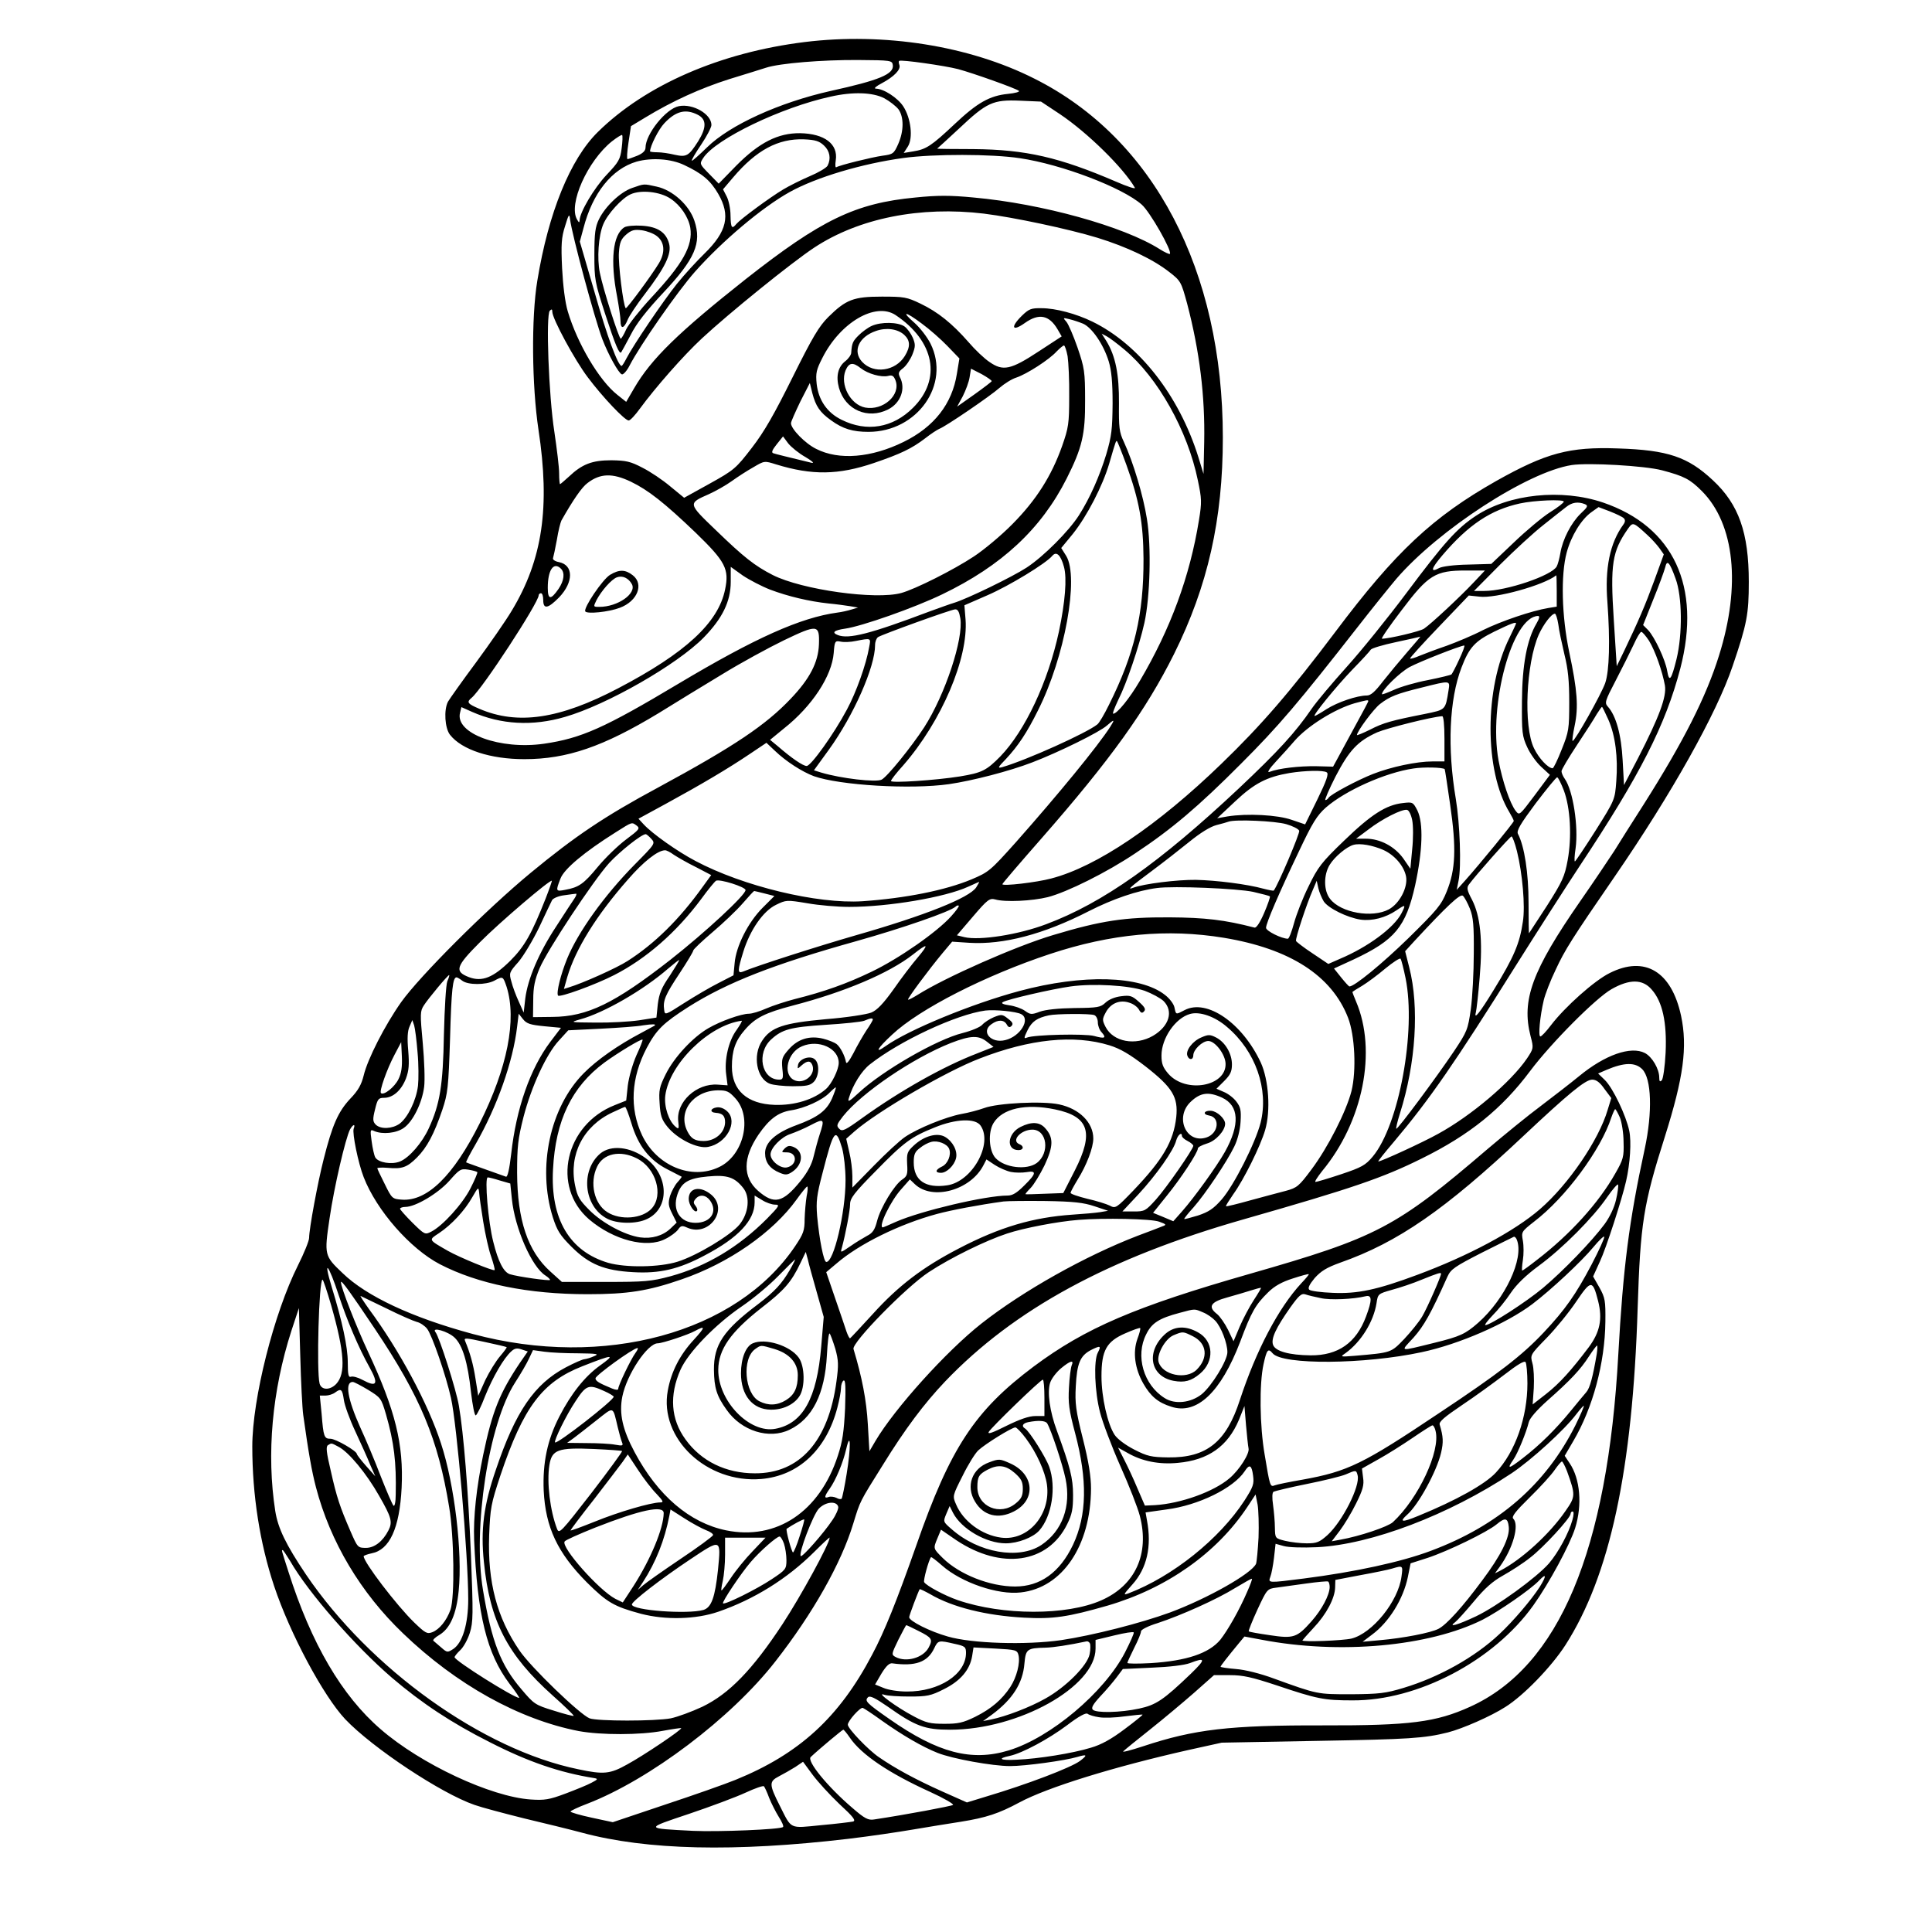 <?xml version="1.0" standalone="no"?>
<!DOCTYPE svg PUBLIC "-//W3C//DTD SVG 20010904//EN"
 "http://www.w3.org/TR/2001/REC-SVG-20010904/DTD/svg10.dtd">
<svg version="1.0" xmlns="http://www.w3.org/2000/svg"
 width="850pt" height="850pt" viewBox="0 0 850 850"
 preserveAspectRatio="xMidYMid meet">
<g transform="translate(0,850) scale(0.1,-0.1)"
fill="#000000" stroke="none">
<path d="M3540 8315 c-372 -46 -700 -189 -910 -396 -121 -119 -217 -354 -266
-654 -27 -162 -24 -462 5 -655 52 -341 18 -572 -117 -796 -26 -44 -97 -146
-158 -229 -61 -82 -116 -160 -123 -172 -19 -36 -14 -117 9 -146 52 -66 178
-107 327 -107 188 0 347 55 590 202 76 47 203 125 283 173 80 49 201 115 269
148 148 71 157 70 154 -18 -3 -79 -40 -151 -124 -239 -110 -116 -248 -209
-584 -391 -236 -127 -365 -214 -560 -375 -195 -161 -488 -454 -570 -569 -72
-102 -148 -251 -165 -323 -10 -40 -24 -66 -60 -103 -52 -56 -78 -114 -116
-265 -26 -101 -64 -307 -64 -346 0 -13 -22 -67 -49 -121 -106 -211 -201 -587
-201 -797 0 -213 33 -425 96 -614 70 -210 217 -484 313 -586 120 -126 421
-326 569 -377 31 -11 129 -37 217 -59 88 -21 203 -49 255 -63 285 -77 672 -86
1173 -27 93 11 221 30 285 41 64 11 158 26 209 34 112 18 167 36 258 85 123
66 412 156 745 231 l145 32 430 8 c394 7 461 11 565 37 66 17 189 71 253 112
80 50 202 176 264 272 196 306 296 770 318 1483 12 373 25 456 120 755 82 260
100 394 71 531 -42 195 -159 266 -314 188 -67 -33 -196 -148 -258 -229 -21
-28 -42 -50 -47 -50 -10 0 -2 88 15 160 6 25 29 86 53 135 40 86 70 134 260
410 249 362 448 717 518 925 63 185 71 228 71 370 0 216 -44 341 -158 447
-110 103 -198 133 -417 140 -215 8 -317 -20 -536 -143 -279 -158 -443 -311
-708 -664 -199 -264 -324 -409 -501 -580 -281 -272 -549 -453 -749 -505 -63
-17 -215 -35 -215 -25 0 3 77 93 171 200 306 349 461 566 584 812 149 300 215
592 215 953 0 736 -304 1316 -829 1579 -287 145 -662 204 -1011 161z m388
-101 c6 -40 -59 -67 -273 -114 -227 -51 -444 -150 -544 -248 -35 -34 -65 -61
-67 -59 -3 2 16 34 41 71 25 37 45 76 45 86 0 48 -81 95 -143 83 -57 -11 -147
-123 -147 -183 0 -13 -12 -25 -36 -35 -20 -8 -40 -15 -43 -15 -4 0 -2 33 4 72
l11 73 63 38 c120 73 244 129 370 169 69 21 142 44 161 50 61 20 250 35 405
34 145 -1 150 -2 153 -22z m287 -18 c67 -18 258 -86 268 -96 4 -4 -17 -10 -48
-13 -81 -8 -135 -39 -233 -131 -104 -98 -127 -113 -184 -122 l-42 -7 18 28
c24 37 14 125 -20 177 -24 37 -86 78 -121 78 -10 1 2 11 27 24 54 29 84 60 77
80 -3 8 -4 16 -1 18 6 7 201 -21 259 -36z m-325 -128 c24 -13 52 -35 63 -49
24 -34 24 -95 -1 -152 -19 -43 -23 -46 -69 -52 -49 -7 -190 -42 -204 -51 -4
-2 -5 11 -2 31 11 71 -49 117 -157 119 -97 1 -180 -41 -281 -143 l-77 -79 -43
44 c-41 42 -42 43 -25 69 55 84 344 223 561 270 97 22 184 19 235 -7z m773
-70 c121 -81 280 -237 330 -324 4 -7 -33 5 -81 26 -251 108 -398 142 -629 144
-88 0 -160 1 -160 2 1 0 44 40 96 88 123 116 150 128 269 123 l92 -4 83 -55z
m-1593 -3 c39 -20 39 -56 2 -116 -42 -66 -52 -71 -103 -60 -24 6 -59 11 -76
11 -18 0 -33 2 -33 4 0 23 38 98 63 124 51 54 94 64 147 37z m-335 -148 c-6
-48 -13 -60 -66 -116 -55 -58 -119 -166 -119 -201 -1 -11 -3 -10 -11 4 -40 67
46 258 153 344 23 18 43 30 45 28 3 -2 2 -29 -2 -59z m890 13 c26 -24 32 -58
16 -89 -6 -10 -40 -30 -78 -46 -37 -16 -90 -42 -118 -59 -60 -36 -187 -130
-205 -151 -20 -25 -25 -18 -26 38 0 28 -8 66 -17 83 l-16 31 45 53 c102 120
198 171 311 167 50 -2 68 -8 88 -27z m862 -56 c183 -27 451 -129 536 -204 36
-31 135 -205 124 -217 -3 -2 -23 7 -45 21 -158 100 -518 200 -818 227 -104 10
-159 10 -257 0 -264 -25 -414 -98 -746 -359 -297 -235 -416 -351 -491 -480
l-35 -60 -39 31 c-80 63 -176 226 -218 367 -12 40 -21 113 -25 190 -5 105 -3
135 13 185 16 53 19 57 22 30 9 -70 108 -437 142 -527 26 -68 72 -151 86 -155
6 -2 22 15 34 39 46 89 211 326 288 413 120 135 294 282 416 350 117 65 318
125 501 150 132 18 388 18 512 -1z m-1477 -30 c79 -37 116 -68 150 -127 55
-95 38 -166 -60 -262 -34 -33 -89 -93 -122 -134 -60 -75 -191 -268 -222 -328
-9 -18 -19 -33 -21 -33 -16 0 -64 130 -119 324 l-65 223 16 59 c40 155 125
261 234 293 66 18 150 13 209 -15z m1320 -214 c129 -16 370 -67 498 -106 130
-40 246 -95 318 -152 49 -38 51 -43 77 -138 55 -210 79 -407 75 -609 l-3 -140
-23 75 c-85 271 -261 495 -466 595 -72 35 -162 59 -223 59 -46 1 -56 -3 -87
-33 -52 -51 -43 -72 13 -32 62 44 107 35 144 -28 l18 -31 -101 -66 c-123 -81
-157 -88 -216 -47 -23 15 -65 55 -93 88 -72 82 -134 132 -211 169 -60 29 -73
31 -170 31 -125 0 -158 -13 -236 -90 -41 -41 -69 -88 -157 -265 -80 -161 -124
-239 -179 -310 -70 -91 -78 -98 -186 -158 l-112 -62 -61 50 c-33 28 -88 65
-122 82 -53 28 -73 32 -137 33 -85 0 -129 -17 -187 -72 -20 -18 -37 -33 -39
-33 -2 0 -4 21 -4 48 0 26 -10 108 -21 182 -25 160 -38 515 -20 533 8 8 11 7
11 -5 0 -30 99 -213 156 -288 66 -88 163 -190 180 -190 7 0 29 24 50 53 65 89
190 232 272 308 117 109 396 335 495 400 196 129 466 183 747 149z m-390 -446
c172 -115 204 -282 77 -408 -89 -89 -204 -108 -314 -53 -64 31 -102 87 -110
158 -5 48 -1 63 25 114 79 157 234 247 322 189z m116 -38 c33 -24 83 -68 112
-98 l53 -55 -11 -67 c-21 -133 -100 -234 -234 -300 -142 -70 -285 -82 -385
-31 -49 24 -111 88 -111 113 0 7 19 49 41 95 l42 82 11 -45 c15 -57 33 -84 82
-119 52 -38 96 -51 165 -51 215 0 362 209 273 388 -14 28 -46 70 -71 92 -61
53 -40 51 33 -4z m709 0 c39 -17 90 -91 113 -166 12 -40 17 -90 17 -185 -1
-112 -4 -143 -28 -224 -29 -95 -71 -191 -120 -268 -44 -69 -154 -180 -230
-230 -61 -40 -264 -139 -322 -156 -11 -3 -58 -20 -105 -37 -262 -99 -356 -123
-404 -104 -28 11 -17 21 31 28 73 10 306 92 428 151 262 126 436 288 548 510
68 135 82 194 81 345 0 125 -3 142 -33 230 -18 52 -40 103 -49 114 -16 18 -16
19 12 12 17 -4 44 -13 61 -20z m183 -115 c146 -122 277 -355 322 -574 17 -81
18 -96 5 -175 -40 -248 -125 -479 -261 -709 -44 -75 -99 -143 -116 -143 -5 0
6 27 22 61 37 73 92 236 115 339 25 114 31 335 11 457 -16 102 -60 249 -101
338 -21 44 -23 64 -22 170 1 128 -15 208 -55 274 l-21 33 21 -11 c12 -6 48
-33 80 -60z m-251 -28 c4 -27 8 -106 7 -178 0 -119 -3 -137 -31 -217 -47 -133
-115 -239 -218 -343 -49 -50 -126 -114 -170 -143 -89 -59 -258 -144 -320 -161
-112 -31 -436 14 -565 79 -80 41 -127 78 -250 197 -124 119 -124 118 -31 159
29 13 75 39 100 57 25 18 68 46 95 61 49 29 49 29 100 13 159 -49 275 -47 431
6 117 40 166 63 226 109 24 19 52 37 61 41 28 10 227 146 266 181 21 18 54 39
74 45 45 15 145 79 177 115 14 14 28 26 32 26 4 0 11 -21 16 -47z m-334 -110
c-1 -3 -35 -29 -77 -59 l-75 -53 25 46 c13 26 27 63 30 84 l6 37 47 -24 c25
-14 45 -28 44 -31z m-819 -334 c30 -18 41 -28 26 -25 -103 25 -157 38 -168 42
-9 3 -5 14 15 39 l28 35 23 -31 c13 -16 47 -44 76 -60z m1412 -35 c56 -155 74
-254 75 -412 1 -246 -40 -419 -152 -643 -20 -41 -43 -80 -51 -86 -47 -38 -311
-157 -418 -188 -22 -6 -21 -2 16 36 53 57 92 115 141 214 118 234 181 585 124
679 l-22 35 51 62 c63 79 131 211 160 309 30 103 30 103 35 98 2 -2 21 -49 41
-104z m2356 -23 c98 -26 123 -39 176 -92 144 -145 172 -415 75 -723 -57 -183
-157 -380 -332 -656 -51 -80 -109 -171 -129 -204 -21 -32 -87 -131 -149 -220
-213 -307 -260 -436 -219 -595 14 -53 13 -54 -16 -98 -70 -103 -244 -251 -390
-331 -66 -37 -251 -122 -264 -122 -3 0 28 39 69 87 157 186 268 347 535 773
95 151 222 349 282 440 266 401 377 618 443 870 93 360 -30 623 -340 729 -183
62 -413 38 -559 -58 -84 -55 -141 -119 -307 -341 -80 -107 -197 -252 -261
-323 -63 -70 -133 -153 -155 -185 -72 -105 -147 -187 -321 -351 -346 -325
-598 -504 -847 -597 -121 -46 -293 -73 -360 -57 l-33 8 71 83 c64 75 73 81 97
75 44 -13 163 -7 232 10 85 22 260 109 385 193 160 106 278 206 465 394 165
165 251 266 516 605 60 77 135 170 167 208 186 216 578 471 772 501 74 11 321
-3 397 -23z m-4537 -50 c77 -37 148 -93 286 -225 131 -127 148 -160 129 -250
-30 -146 -174 -279 -470 -434 -259 -136 -443 -163 -612 -90 -52 22 -56 29 -33
48 47 39 295 419 295 451 0 5 5 9 10 9 6 0 10 -13 10 -30 0 -42 21 -38 70 12
64 67 64 142 -1 155 -17 3 -28 11 -26 17 2 6 10 43 17 81 6 39 16 77 20 85 51
90 90 147 115 165 56 43 110 44 190 6z m4105 -88 c0 -5 -27 -26 -61 -47 -33
-21 -105 -81 -159 -133 l-99 -94 -103 -3 c-60 -1 -113 -8 -126 -15 -41 -22
-36 -3 14 56 114 134 213 200 341 228 64 14 193 19 193 8z m93 -11 c15 -7 13
-12 -19 -42 -42 -41 -79 -113 -89 -173 -4 -23 -11 -50 -16 -59 -21 -40 -221
-108 -319 -108 l-45 0 115 116 c63 63 149 142 190 174 41 33 86 68 100 79 26
21 52 25 83 13z m171 -62 c7 -7 7 -16 -2 -28 -59 -81 -82 -192 -70 -342 12
-166 9 -302 -10 -356 -18 -50 -132 -253 -143 -254 -3 0 1 30 9 68 17 81 12
154 -24 323 -33 157 -38 339 -11 439 20 73 64 145 109 177 l31 22 50 -19 c28
-11 55 -24 61 -30z m104 -74 c19 -17 42 -43 53 -58 l19 -27 -41 -113 c-41
-112 -70 -179 -133 -311 l-33 -68 -13 204 c-16 246 -7 301 62 400 22 31 23 31
86 -27z m-2567 -140 c14 -50 5 -156 -22 -284 -48 -223 -149 -437 -258 -550
-61 -62 -81 -72 -178 -88 -107 -17 -303 -30 -303 -20 0 5 24 36 54 69 169 194
287 472 274 642 l-5 62 101 44 c95 41 258 140 286 174 18 21 37 3 51 -49z
m2691 -52 c29 -78 31 -243 4 -354 -23 -92 -32 -104 -41 -52 -8 49 -55 149 -84
180 l-22 22 45 113 c25 61 48 125 52 140 8 36 19 26 46 -49z m-4904 44 c18
-18 14 -52 -10 -88 -35 -51 -48 -49 -48 4 0 79 26 116 58 84z m920 -92 c79
-30 173 -52 257 -61 33 -3 76 -9 95 -12 l35 -6 -30 -9 c-16 -5 -43 -11 -60
-13 -163 -22 -363 -112 -700 -313 -326 -195 -427 -240 -591 -264 -193 -28
-393 45 -370 136 l6 25 47 -21 c127 -56 266 -64 409 -22 184 53 493 230 610
349 82 84 119 159 119 245 l0 66 53 -38 c30 -20 84 -48 120 -62z m3096 32
c-60 -64 -189 -184 -219 -204 -18 -12 -153 -44 -185 -44 -5 0 34 57 87 126
117 155 148 174 282 174 l84 0 -49 -52z m365 -38 l0 -69 -37 -6 c-73 -12 -208
-58 -287 -97 -44 -23 -116 -53 -160 -69 -44 -15 -97 -35 -119 -44 -21 -9 -40
-15 -42 -12 -2 2 55 65 127 140 l131 137 47 -5 c69 -9 283 50 338 94 1 0 2
-30 2 -69z m-2624 -120 c15 -90 -67 -337 -159 -480 -56 -86 -162 -217 -187
-230 -24 -13 -179 5 -266 31 l-32 10 66 91 c109 151 203 364 203 460 0 15 6
30 13 35 19 12 320 121 339 122 12 1 18 -10 23 -39z m2631 -27 c3 -27 16 -86
27 -133 16 -64 21 -116 21 -210 0 -117 -2 -130 -33 -207 -18 -46 -36 -83 -40
-83 -20 0 -61 44 -82 88 -47 96 -35 373 21 500 21 46 56 92 71 92 4 0 11 -21
15 -47z m-96 4 c-42 -71 -63 -182 -64 -342 -1 -138 1 -154 23 -202 13 -29 41
-68 62 -87 l38 -35 -67 -90 c-67 -89 -67 -90 -84 -68 -25 33 -58 130 -75 221
-45 248 61 634 174 636 8 0 6 -11 -7 -33z m-90 0 c0 -2 -13 -30 -29 -63 -111
-222 -111 -586 0 -768 10 -17 19 -34 19 -38 0 -7 -149 -189 -215 -263 l-36
-40 8 40 c13 63 6 251 -12 360 -38 225 -29 437 25 578 34 89 59 116 144 158
74 36 96 44 96 36z m585 -76 c27 -44 59 -135 70 -197 8 -49 -25 -138 -118
-319 l-62 -119 -6 109 c-6 113 -29 196 -65 236 -15 17 -13 24 35 116 28 54 63
124 78 156 14 31 29 57 34 57 5 0 20 -18 34 -39z m-1062 -48 c-33 -38 -81 -96
-108 -130 -36 -47 -54 -63 -72 -63 -42 0 -128 -29 -177 -60 -26 -17 -49 -30
-52 -30 -11 0 94 129 165 203 41 42 78 82 82 89 4 6 54 21 111 33 56 12 105
23 107 24 1 0 -24 -29 -56 -66z m-2369 20 c-13 -76 -57 -199 -98 -275 -57
-107 -158 -248 -177 -248 -16 0 -66 34 -127 87 l-34 28 61 50 c124 98 211 231
219 332 4 53 6 55 31 50 14 -3 44 -2 66 3 68 13 67 14 59 -27z m2596 -54 c-15
-33 -31 -63 -34 -66 -3 -3 -49 -14 -103 -25 -54 -10 -122 -30 -150 -43 -29
-13 -53 -22 -53 -19 0 19 78 95 121 119 45 24 220 93 241 95 4 0 -6 -27 -22
-61z m-47 -136 c-14 -88 -12 -85 -104 -104 -147 -29 -183 -39 -241 -69 -32
-16 -58 -26 -58 -24 0 16 74 116 102 137 43 33 73 45 183 72 127 32 125 32
118 -12z m-353 -48 c0 -2 -24 -48 -54 -102 -29 -54 -64 -118 -77 -142 l-24
-44 -75 2 c-73 1 -164 -9 -205 -25 -12 -5 -1 14 30 47 28 30 64 70 80 89 57
66 178 141 265 166 53 14 60 16 60 9z m1056 -81 c31 -70 43 -166 35 -271 -6
-81 -6 -82 -91 -217 -47 -74 -88 -135 -91 -136 -3 0 -2 26 3 58 13 95 -11 254
-48 306 -8 11 -14 26 -14 33 0 7 31 59 68 115 38 57 77 118 87 136 11 17 21
32 23 32 2 0 14 -25 28 -56z m-721 -84 l0 -100 -53 0 c-69 0 -182 -24 -261
-55 -69 -27 -187 -90 -196 -105 -3 -6 -10 -10 -14 -10 -4 0 16 47 45 104 60
115 97 155 183 194 45 19 239 68 286 71 6 1 10 -39 10 -99z m-1470 53 c-55
-86 -230 -299 -416 -509 -112 -125 -119 -131 -195 -163 -115 -48 -290 -83
-479 -96 -199 -13 -526 66 -735 177 -80 42 -190 120 -228 161 l-23 25 123 67
c154 84 272 154 367 218 l73 49 37 -35 c50 -48 121 -93 172 -112 114 -40 425
-59 594 -35 103 15 266 57 367 96 115 44 296 133 328 162 33 29 36 28 15 -5z
m1471 -187 c1 0 12 -71 24 -156 28 -192 24 -286 -15 -382 -24 -60 -41 -80
-168 -205 -118 -115 -238 -213 -260 -213 -3 0 -19 18 -36 39 l-32 40 87 40
c181 85 229 143 270 326 33 152 37 273 10 329 -19 37 -21 38 -63 33 -75 -8
-141 -51 -259 -165 -100 -96 -116 -117 -157 -202 -26 -52 -54 -125 -64 -162
-10 -37 -22 -68 -27 -68 -27 0 -96 34 -96 48 0 20 58 155 145 337 59 125 79
157 118 192 86 75 262 154 386 172 44 7 129 5 137 -3z m-519 -14 c10 -6 -1
-37 -41 -119 l-54 -110 -59 20 c-62 22 -196 29 -283 15 l-45 -8 80 75 c84 79
139 107 238 124 68 11 149 13 164 3z m1043 -79 c29 -77 36 -205 17 -308 -13
-71 -23 -93 -91 -200 -43 -66 -78 -120 -79 -121 -1 -1 -2 59 -2 134 0 131 -18
249 -47 304 -6 14 11 43 78 133 48 63 90 115 95 115 4 0 17 -26 29 -57z m-667
-131 c5 -24 5 -82 0 -129 l-8 -85 -31 45 c-38 53 -102 87 -164 87 l-44 0 55
41 c61 47 147 90 169 86 8 -1 18 -20 23 -45z m-554 -18 c28 -8 54 -21 57 -29
4 -10 -93 -239 -112 -263 -1 -2 -22 2 -45 8 -72 20 -207 37 -298 39 -80 1
-229 -17 -276 -35 -27 -10 -16 1 85 76 47 35 120 92 162 126 49 40 93 67 120
74 24 6 48 13 53 15 29 11 207 3 254 -11z m-2857 -7 c15 -12 9 -18 -47 -60
-35 -26 -91 -80 -125 -121 -62 -75 -83 -90 -144 -101 -41 -8 -42 -6 -20 50 16
42 104 116 244 204 73 46 69 45 92 28z m63 -57 c19 -21 18 -22 -72 -113 -135
-137 -250 -298 -298 -415 -28 -69 -48 -149 -40 -162 6 -10 163 47 247 90 141
72 274 188 384 336 29 40 58 75 64 79 15 9 130 -27 130 -41 0 -22 -177 -186
-331 -307 -246 -192 -365 -250 -519 -251 l-85 -1 1 75 c0 58 7 90 28 140 34
80 235 384 306 463 46 50 142 127 161 127 3 0 14 -9 24 -20z m3809 -55 c24
-97 37 -241 26 -310 -14 -96 -39 -155 -128 -300 -61 -100 -88 -134 -79 -100 3
11 11 81 17 155 14 165 3 270 -34 342 -22 41 -24 53 -13 67 29 40 181 211 187
211 4 0 15 -29 24 -65z m-589 6 c50 -22 92 -71 101 -117 9 -48 -29 -120 -76
-145 -73 -39 -211 -15 -258 46 -29 36 -29 106 -2 150 22 36 75 80 105 88 29 8
84 -2 130 -22z m-3120 -22 c17 -11 60 -36 97 -54 l67 -35 -37 -51 c-103 -144
-212 -251 -331 -327 -48 -31 -198 -98 -258 -116 l-22 -7 15 53 c36 122 127
270 268 430 67 77 129 126 161 127 6 1 24 -8 40 -20z m-564 -191 c-62 -157
-93 -212 -156 -275 -75 -74 -124 -94 -182 -72 -65 25 -58 47 49 154 84 85 309
277 316 270 1 -1 -11 -36 -27 -77z m1894 48 c-30 -46 -226 -124 -530 -211
-170 -49 -438 -135 -497 -160 -24 -9 -23 6 2 87 30 97 88 180 144 207 45 22
47 22 138 7 50 -9 133 -16 184 -16 172 0 422 42 524 89 25 11 46 21 48 21 1 0
-5 -11 -13 -24z m1529 -62 c20 -30 103 -71 162 -80 50 -7 110 8 158 41 40 27
42 26 22 -13 -33 -64 -148 -149 -272 -201 l-50 -22 -70 47 c-38 25 -70 50 -72
54 -4 10 47 164 74 225 l17 40 7 -32 c4 -18 15 -44 24 -59z m-310 42 c38 -9
71 -17 73 -20 2 -2 -9 -35 -25 -72 -19 -44 -35 -68 -43 -65 -131 34 -217 44
-374 45 -197 1 -299 -14 -512 -78 -164 -49 -474 -186 -596 -263 -21 -13 -40
-23 -42 -21 -4 4 92 133 152 205 l42 50 76 -5 c149 -9 326 37 525 139 106 54
214 91 300 102 72 10 356 -2 424 -17z m-2150 -7 l43 -11 -52 -52 c-63 -63
-117 -169 -123 -244 l-5 -53 -66 -34 c-36 -18 -104 -58 -151 -88 -84 -54 -85
-54 -88 -30 -6 41 5 66 68 161 33 50 60 95 60 100 0 5 38 41 85 81 46 39 106
96 132 126 26 30 49 55 51 55 2 0 22 -5 46 -11z m-836 -21 c-9 -13 -45 -68
-81 -124 -77 -117 -125 -231 -136 -317 l-7 -62 -22 49 c-12 26 -27 66 -32 87
-11 38 -10 41 31 87 22 26 63 94 91 152 27 58 53 112 57 120 5 8 28 18 52 21
24 3 48 7 53 7 4 1 2 -8 -6 -20z m3939 -46 c15 -38 18 -75 17 -197 0 -82 -6
-193 -13 -245 -13 -90 -16 -98 -74 -185 -78 -116 -249 -346 -254 -341 -2 2 5
32 16 67 70 220 86 468 41 643 l-18 71 41 45 c142 153 201 209 213 199 7 -6
21 -32 31 -57z m-2283 -34 c-62 -69 -230 -186 -349 -243 -110 -53 -208 -88
-340 -121 -38 -10 -94 -28 -124 -41 -29 -13 -63 -23 -76 -23 -34 0 -126 -33
-179 -64 -69 -40 -151 -129 -187 -202 -28 -56 -31 -71 -27 -128 3 -54 9 -72
34 -103 44 -54 132 -98 179 -89 81 15 132 109 86 155 -14 14 -32 21 -47 19
-29 -4 -33 -22 -5 -24 30 -2 41 -13 41 -42 -1 -45 -43 -82 -94 -82 -38 0 -55
10 -71 41 -45 86 23 180 133 182 39 0 49 -4 77 -35 77 -83 37 -252 -72 -303
-121 -58 -274 6 -338 140 -56 119 -49 252 20 384 43 81 73 110 184 181 171
108 376 188 741 290 199 56 410 129 434 151 5 5 12 7 14 4 3 -2 -13 -24 -34
-47z m1201 -94 c290 -48 474 -166 546 -352 30 -78 37 -232 15 -322 -23 -90
-104 -249 -176 -345 -55 -74 -64 -81 -112 -94 -29 -7 -100 -27 -157 -42 -57
-16 -106 -28 -107 -26 -2 2 13 25 32 53 47 65 120 213 140 282 25 85 16 220
-19 297 -81 174 -237 282 -335 231 -40 -21 -38 -21 -45 12 -3 15 -22 40 -42
55 -108 85 -361 92 -640 17 -209 -56 -488 -171 -588 -242 -52 -37 -38 -11 28
50 120 113 411 261 695 355 269 89 516 112 765 71z m-1347 -86 c-25 -29 -73
-92 -107 -141 -45 -63 -73 -92 -98 -102 -20 -8 -110 -22 -200 -29 -186 -17
-241 -35 -280 -95 -43 -64 -24 -167 34 -189 15 -6 61 -11 101 -11 59 0 76 3
92 19 24 24 27 82 4 100 -21 18 -68 1 -73 -25 -3 -19 -3 -19 16 -2 25 22 40
22 48 -2 13 -43 -42 -84 -83 -62 -50 27 -27 122 37 148 73 31 161 -9 161 -73
0 -30 -31 -93 -56 -115 -53 -47 -139 -73 -226 -70 -121 4 -188 64 -188 168 0
70 15 114 56 161 46 54 90 76 212 108 227 59 423 142 528 224 67 53 73 49 22
-12z m2146 -92 c47 -232 -29 -647 -145 -785 -31 -37 -48 -47 -138 -77 -57 -19
-108 -34 -113 -34 -6 0 8 21 29 48 180 217 242 528 149 746 -9 21 -16 40 -16
41 0 2 19 14 43 28 23 14 69 48 102 76 33 27 63 47 67 43 3 -4 13 -42 22 -86z
m-3238 10 c-36 -52 -46 -78 -52 -124 l-6 -59 -77 -12 c-42 -6 -128 -11 -191
-10 -112 1 -114 1 -68 14 106 29 279 129 388 224 25 21 46 38 48 37 1 -2 -18
-33 -42 -70z m-978 -23 c-6 -16 -12 -117 -15 -235 -4 -222 -17 -305 -67 -413
-29 -63 -85 -128 -126 -145 -37 -15 -96 -5 -109 18 -5 9 -12 41 -16 71 -7 50
-6 53 11 45 36 -16 98 -10 131 14 40 28 80 110 89 180 4 29 1 116 -6 192 -12
130 -12 141 5 167 20 31 105 133 111 133 2 0 -1 -12 -8 -27z m66 2 c25 -19
103 -19 140 0 39 21 39 20 55 -27 45 -144 4 -355 -119 -601 -115 -230 -231
-343 -342 -335 -42 3 -44 5 -75 68 -18 36 -33 67 -33 70 0 3 20 4 45 2 64 -6
86 2 129 45 45 45 76 104 112 210 24 72 27 97 34 313 6 218 12 271 29 270 3 0
15 -7 25 -15z m5233 -39 c47 -53 67 -143 61 -277 -3 -61 -11 -116 -17 -122 -8
-8 -11 -5 -11 12 0 38 -31 91 -63 108 -62 32 -176 -8 -290 -102 -34 -28 -109
-86 -167 -130 -58 -43 -163 -129 -235 -190 -404 -346 -486 -389 -1045 -549
-507 -145 -725 -239 -952 -408 -259 -194 -367 -357 -517 -788 -86 -244 -140
-379 -194 -480 -145 -276 -321 -437 -602 -551 -44 -18 -183 -67 -310 -109
l-229 -77 -93 20 c-51 11 -93 23 -93 27 0 3 33 19 73 34 275 106 634 377 828
626 165 211 290 432 343 607 31 101 27 93 129 256 100 162 183 272 275 369
304 318 720 544 1312 713 480 137 614 183 785 268 211 104 353 219 477 385 93
124 289 321 358 360 79 45 137 45 177 -2z m-2231 -5 c32 -12 69 -32 83 -45 45
-45 25 -111 -46 -153 -78 -45 -175 -27 -209 39 -15 30 -15 34 1 64 22 41 63
57 105 42 17 -5 35 -19 41 -30 8 -15 14 -17 22 -8 9 9 4 19 -22 42 -30 27 -39
30 -78 25 -27 -3 -54 -14 -69 -28 -22 -21 -34 -23 -137 -24 -70 -1 -127 -7
-152 -16 -37 -14 -42 -13 -66 4 -14 10 -45 21 -68 24 -28 4 -38 9 -29 14 18
12 218 58 298 69 101 14 257 5 326 -19z m-543 -103 c42 -22 -4 -98 -70 -114
-63 -16 -109 37 -61 70 29 21 55 20 67 -1 7 -13 13 -15 21 -7 9 9 5 17 -15 32
-25 20 -29 20 -62 7 -19 -8 -42 -23 -51 -33 -9 -11 -48 -27 -87 -37 -114 -28
-353 -166 -457 -263 -43 -40 -50 -43 -43 -22 17 57 56 119 92 147 132 104 381
220 508 237 41 5 136 -4 158 -16z m905 -56 c126 -106 185 -275 148 -422 -23
-89 -117 -275 -171 -337 -36 -41 -57 -55 -105 -71 -33 -10 -60 -17 -60 -15 0
3 18 26 41 51 52 59 147 201 179 267 15 30 26 74 28 110 3 51 0 64 -19 89 -12
16 -37 35 -55 42 l-32 14 34 34 c27 27 34 42 34 73 0 47 -29 97 -69 118 -27
14 -35 14 -65 1 -39 -16 -71 -58 -62 -81 7 -20 26 -19 26 2 0 25 40 63 66 63
30 0 75 -59 76 -100 3 -100 -175 -132 -252 -44 -24 28 -30 44 -30 80 0 76 61
165 126 183 42 12 109 -11 162 -57z m-3004 3 l74 -7 -47 -62 c-88 -117 -150
-293 -172 -493 -8 -68 -16 -103 -23 -100 -140 50 -172 61 -175 63 -2 2 17 38
42 81 94 164 164 362 182 515 l7 58 19 -24 c16 -20 32 -25 93 -31z m2420 49
c9 -3 16 -18 16 -32 0 -14 7 -34 17 -44 22 -25 14 -29 -33 -16 -40 11 -264 6
-296 -7 -14 -6 -14 -2 3 33 19 38 42 54 94 65 31 7 182 8 199 1z m-974 -20 c0
-3 -12 -24 -28 -47 -15 -23 -41 -68 -57 -100 -19 -36 -31 -51 -33 -40 -5 28
-25 67 -42 80 -8 6 -34 17 -58 23 -60 15 -112 -1 -152 -47 -29 -33 -32 -41
-28 -85 5 -42 3 -48 -14 -48 -78 0 -101 117 -35 177 48 44 84 54 237 64 82 5
159 13 172 18 28 12 38 13 38 5z m-2003 -144 c5 -52 5 -119 2 -147 -8 -65 -45
-140 -81 -167 -33 -23 -83 -25 -105 -4 -13 14 -14 23 -3 67 11 46 15 51 40 51
39 0 76 33 96 85 13 35 15 61 10 123 -5 55 -3 87 6 106 l12 28 8 -23 c4 -13
11 -67 15 -119z m1404 99 c-36 -48 -55 -133 -46 -197 l6 -47 -43 3 c-94 7
-184 -77 -174 -161 4 -34 2 -36 -11 -25 -31 25 -52 90 -46 138 18 139 192 310
336 329 4 1 -6 -17 -22 -40z m-362 18 c-2 -1 -29 -16 -59 -32 -99 -52 -194
-118 -252 -177 -148 -149 -205 -413 -136 -633 19 -59 31 -79 82 -130 78 -78
145 -105 271 -112 117 -7 202 13 316 74 147 77 219 154 219 233 l0 30 33 -20
c17 -11 43 -20 57 -20 22 0 19 -6 -35 -61 -125 -126 -268 -211 -425 -254 -86
-23 -113 -25 -286 -25 l-192 0 -51 46 c-99 89 -145 226 -146 434 0 117 4 150
28 245 35 135 101 278 156 337 l41 45 142 7 c79 4 163 10 188 15 41 6 60 6 49
-2z m1464 -71 l28 -22 -73 -29 c-148 -57 -336 -163 -502 -282 -79 -57 -91 -63
-104 -49 -13 13 -11 19 17 55 82 103 307 256 474 322 88 34 123 35 160 5z
m-1543 -59 c-17 -39 -33 -95 -38 -133 l-7 -66 -50 -20 c-219 -86 -280 -359
-113 -503 107 -91 253 -129 335 -86 23 11 48 30 56 41 12 18 18 19 40 9 95
-43 185 79 106 145 -48 40 -99 31 -99 -19 0 -25 25 -63 36 -53 4 4 1 14 -6 23
-10 12 -10 18 0 30 18 22 46 18 64 -7 35 -49 3 -98 -64 -98 -67 0 -103 55 -80
124 18 54 48 72 134 80 85 8 118 -3 156 -51 31 -39 24 -110 -16 -160 -38 -47
-189 -138 -273 -164 -80 -25 -227 -27 -305 -5 -170 50 -255 193 -243 411 11
216 83 364 226 470 59 43 163 106 168 101 2 -1 -10 -33 -27 -69z m2081 44 c48
-15 89 -39 159 -93 119 -93 144 -135 135 -223 -12 -107 -59 -187 -188 -322
-76 -79 -79 -81 -105 -67 -14 7 -59 21 -99 30 -40 10 -73 21 -73 26 0 4 14 30
31 58 40 64 69 141 69 181 0 70 -61 131 -150 150 -73 16 -271 6 -330 -16 -25
-9 -70 -21 -100 -26 -69 -13 -192 -63 -248 -101 -24 -16 -85 -73 -137 -126
l-95 -97 0 50 c0 28 -6 76 -14 108 l-13 57 36 32 c98 86 402 264 551 321 221
86 415 106 571 58z m-3128 -149 c-17 -35 -65 -73 -77 -61 -8 8 26 105 60 169
l29 55 3 -63 c2 -46 -2 -74 -15 -100z m5472 44 c41 -41 46 -188 11 -351 -69
-317 -95 -523 -116 -901 -47 -867 -261 -1376 -652 -1553 -150 -68 -264 -83
-645 -82 -414 1 -568 -17 -794 -92 -55 -18 -94 -28 -87 -22 7 7 60 50 118 96
58 46 145 119 193 161 l88 78 71 0 c57 0 96 -9 205 -45 178 -60 209 -66 333
-66 287 -2 622 174 796 418 70 98 161 267 184 340 32 102 22 217 -24 285 l-22
33 38 65 c86 146 139 344 141 525 1 92 -1 105 -26 150 l-28 49 30 66 c27 57
97 274 115 353 18 78 24 175 14 222 -14 67 -71 187 -107 223 l-30 29 37 16
c78 33 126 34 157 3z m-166 -87 l30 -40 -16 -52 c-39 -133 -173 -329 -298
-437 -112 -97 -316 -206 -540 -289 -177 -66 -263 -84 -372 -79 -51 2 -97 8
-103 14 -7 7 1 23 24 51 28 31 52 46 113 68 253 89 461 233 803 555 201 189
275 250 305 250 18 0 34 -12 54 -41z m-3399 -43 c-24 -53 -62 -82 -158 -117
-89 -33 -136 -75 -136 -122 0 -41 21 -69 65 -87 24 -10 33 -10 54 4 48 32 52
89 8 109 -19 8 -27 7 -41 -6 -15 -16 -15 -17 10 -17 46 0 47 -55 1 -66 -28 -7
-73 28 -73 57 0 28 47 77 88 90 20 7 61 24 89 39 59 31 62 28 39 -42 -8 -24
-19 -66 -26 -94 -8 -36 -26 -70 -58 -110 -78 -96 -116 -105 -187 -43 -68 60
-67 145 2 247 47 68 86 98 143 107 60 9 139 45 170 78 14 14 26 24 27 23 2 -2
-6 -24 -17 -50z m1716 5 c76 -35 80 -119 13 -239 -36 -64 -135 -201 -188 -261
l-39 -44 -45 19 -44 18 61 76 c61 75 136 189 136 207 0 6 18 15 40 22 39 11
80 57 80 87 0 22 -35 55 -62 57 -31 2 -39 -16 -8 -21 49 -8 41 -78 -11 -96
-90 -31 -143 89 -70 157 42 40 78 45 137 18z m-2598 -113 c29 -98 79 -162 157
-202 33 -17 62 -32 64 -33 1 -1 -7 -12 -18 -24 -12 -13 -26 -40 -33 -60 -9
-32 -8 -44 9 -78 l20 -40 -27 -26 c-34 -32 -82 -46 -134 -39 -68 10 -166 63
-222 119 -44 44 -54 60 -64 110 -28 135 36 261 165 321 28 13 52 24 55 24 4 0
16 -33 28 -72z m1864 61 c149 -31 172 -101 87 -268 l-51 -100 -81 -3 c-45 -2
-83 -3 -85 -2 -2 1 8 13 22 27 14 14 42 60 62 101 39 84 40 122 1 164 -24 26
-59 28 -107 4 -58 -29 -65 -102 -9 -102 23 0 25 18 4 26 -38 15 6 64 57 64 65
0 78 -103 19 -147 -44 -32 -141 -21 -181 22 -29 31 -34 113 -9 154 39 64 141
87 271 60z m2485 -36 c8 -20 16 -69 16 -108 2 -64 -1 -76 -36 -137 -73 -130
-199 -269 -345 -381 -33 -26 -62 -47 -65 -47 -2 0 -1 21 3 46 4 25 4 63 0 85
-7 39 -7 40 49 84 139 106 294 316 340 458 7 20 15 37 17 37 3 0 12 -17 21
-37z m-2813 -35 c56 -80 -37 -247 -147 -263 -95 -14 -147 21 -147 101 0 34 5
47 27 63 14 12 37 24 50 27 29 8 71 -9 79 -31 10 -26 -6 -65 -31 -77 -30 -14
-33 -28 -5 -28 25 0 58 32 66 64 8 32 -14 74 -48 94 -34 20 -92 5 -138 -38
-29 -27 -31 -34 -29 -81 3 -45 0 -54 -21 -68 -35 -23 -96 -124 -111 -182 -10
-40 -20 -54 -44 -66 -16 -9 -50 -29 -74 -46 -44 -30 -44 -30 -37 -6 16 59 36
163 36 191 0 26 18 50 113 146 124 127 155 150 260 192 93 38 178 41 201 8z
m-2758 -14 c-7 -19 20 -152 44 -213 57 -147 205 -315 335 -383 168 -87 390
-132 650 -132 176 0 266 14 413 65 208 71 403 207 507 352 22 31 43 56 46 57
4 0 3 -19 -2 -42 -4 -24 -8 -69 -9 -101 0 -51 -5 -65 -42 -120 -257 -382 -842
-541 -1418 -386 -267 72 -468 166 -573 268 -80 76 -81 79 -57 241 20 138 70
352 90 391 13 23 25 26 16 3z m2149 -86 c8 -30 15 -90 15 -141 0 -141 -52
-363 -85 -359 -11 1 -30 96 -40 202 -5 65 -2 91 24 190 49 191 58 202 86 108z
m1495 54 c0 -5 11 -15 25 -22 14 -7 25 -17 25 -21 0 -15 -119 -186 -164 -236
-46 -51 -50 -53 -98 -53 l-50 0 71 76 c77 83 156 194 166 237 7 24 25 39 25
19z m-753 -158 c19 -4 50 -4 69 -1 46 8 44 -6 -10 -59 -32 -32 -51 -44 -73
-44 -97 0 -380 -67 -490 -115 -31 -14 -57 -25 -59 -25 -22 0 35 118 82 169
l37 42 22 -21 c77 -73 244 -27 301 82 l14 27 36 -24 c20 -13 52 -27 71 -31z
m-2347 -1 c2 -2 -11 -34 -30 -71 -35 -69 -123 -166 -173 -191 -27 -14 -29 -13
-82 39 -30 30 -55 58 -55 62 0 4 11 8 23 8 45 0 144 59 194 115 45 51 50 54
83 49 19 -3 37 -8 40 -11z m100 -37 l45 -13 7 -68 c13 -129 88 -300 148 -337
11 -7 20 -16 20 -19 0 -6 -142 14 -177 25 -27 9 -51 54 -73 143 -22 85 -39
283 -24 283 5 0 29 -6 54 -14z m4910 -84 c-8 -35 -27 -75 -50 -107 -56 -76
-183 -207 -271 -281 -74 -62 -232 -164 -254 -164 -5 0 9 19 32 43 23 23 59 67
80 99 25 37 66 77 123 119 105 77 240 213 300 301 25 36 47 61 49 56 2 -6 -2
-36 -9 -66z m-4984 -97 c9 -55 24 -124 35 -154 10 -30 17 -56 15 -59 -6 -5
-155 56 -206 85 -87 50 -85 47 -38 78 55 37 112 98 146 158 26 45 27 46 30 20
1 -16 9 -73 18 -128z m2689 68 l60 -20 -35 -6 c-19 -3 -74 -8 -122 -11 -173
-12 -318 -54 -500 -149 -158 -82 -265 -163 -378 -288 -52 -57 -97 -105 -100
-107 -3 -1 -10 13 -16 30 -6 18 -28 84 -50 147 l-39 114 44 37 c100 87 280
175 443 219 63 17 184 40 293 55 17 2 100 3 185 2 124 -2 167 -7 215 -23z
m285 -68 c31 -11 33 -14 15 -20 -11 -5 -60 -23 -110 -42 -229 -88 -504 -242
-687 -386 -155 -122 -382 -374 -466 -516 l-27 -46 -7 120 c-6 104 -25 204 -63
330 -8 28 232 273 331 338 97 64 253 140 345 170 72 24 223 53 314 60 109 9
322 5 355 -8z m1902 -189 c-69 -131 -116 -198 -210 -298 -96 -102 -197 -180
-462 -356 -333 -223 -400 -256 -600 -292 -58 -10 -112 -21 -122 -25 -20 -8
-21 -4 -44 135 -22 126 -24 312 -5 398 14 64 20 72 40 48 43 -52 405 -49 656
5 165 35 373 126 486 211 83 63 217 188 269 251 25 30 46 50 48 46 2 -5 -23
-60 -56 -123z m-328 108 c31 -82 -52 -259 -171 -364 -56 -49 -79 -60 -193 -88
-159 -39 -150 -41 -91 23 46 52 76 105 149 268 15 33 31 44 152 106 74 37 138
69 141 70 4 0 10 -6 13 -15z m-3081 -228 l31 -110 -11 -130 c-19 -229 -81
-339 -201 -362 -114 -22 -253 122 -252 260 1 89 54 165 189 271 101 78 132
113 173 199 l23 48 9 -33 c4 -19 22 -83 39 -143z m-118 97 c-36 -62 -66 -94
-140 -151 -153 -115 -195 -179 -194 -289 1 -79 12 -115 56 -176 65 -93 187
-131 277 -87 100 48 155 157 164 328 3 57 8 99 12 95 4 -4 15 -35 25 -67 14
-51 15 -71 5 -144 -35 -262 -161 -405 -359 -404 -127 0 -236 53 -305 149 -65
89 -72 194 -22 307 34 76 153 199 269 278 49 33 121 93 160 133 40 41 74 74
75 74 2 1 -8 -20 -23 -46z m-1985 -111 c35 -107 88 -233 136 -318 41 -74 32
-89 -31 -55 -20 11 -43 17 -51 14 -11 -4 -14 9 -14 64 0 66 -24 179 -71 332
-39 129 -13 98 31 -37z m4235 52 c-100 -108 -198 -294 -270 -513 -60 -186
-147 -255 -315 -253 -75 1 -92 5 -149 34 -39 20 -74 46 -87 65 -31 47 -58 165
-58 258 0 114 22 153 105 189 34 15 63 25 65 23 3 -2 -3 -24 -12 -48 -21 -59
-11 -131 26 -196 32 -56 65 -84 123 -102 112 -37 218 63 303 285 50 134 68
164 123 218 28 28 61 46 108 61 37 12 69 21 71 19 2 -1 -13 -19 -33 -40z m615
42 c0 -12 -61 -151 -83 -188 -14 -24 -50 -68 -79 -99 -59 -61 -55 -60 -218
-74 -64 -5 -65 -5 -40 12 68 49 123 138 136 219 6 41 7 42 67 59 34 9 94 29
132 45 72 29 85 33 85 26z m-4883 -139 c59 -207 65 -300 22 -346 -27 -28 -65
-28 -73 2 -14 53 -3 457 13 457 3 0 20 -51 38 -113z m192 -103 c201 -300 278
-485 327 -784 22 -131 25 -398 6 -452 -17 -48 -49 -87 -80 -99 -23 -9 -31 -4
-80 43 -78 76 -222 265 -222 291 0 3 16 9 35 13 79 15 123 110 132 289 9 190
-27 339 -147 596 -52 111 -121 287 -120 308 1 12 43 -47 149 -205z m5382 122
c20 -79 8 -137 -41 -203 -77 -102 -128 -159 -188 -206 l-59 -46 5 72 c2 40 0
89 -6 109 -10 37 -10 37 62 111 40 41 99 113 131 161 65 96 72 96 96 2z
m-1515 4 c-19 -29 -47 -82 -62 -117 l-27 -64 -24 50 c-14 28 -36 60 -49 70
-41 32 -28 53 46 73 36 10 83 24 105 31 22 7 41 12 43 11 1 -1 -13 -25 -32
-54z m294 9 c42 -10 145 -5 198 8 29 7 29 -17 2 -89 -43 -116 -123 -172 -244
-171 -94 1 -155 18 -165 46 -10 27 12 74 76 165 38 53 49 63 67 57 11 -4 41
-11 66 -16z m-4109 -46 c58 -29 118 -55 133 -59 14 -3 35 -17 45 -30 21 -26
83 -205 105 -304 26 -114 76 -695 76 -886 0 -109 -25 -192 -66 -219 -25 -16
-27 -16 -52 6 -15 13 -31 27 -35 30 -5 3 7 15 26 26 47 28 75 91 85 194 17
169 -18 467 -78 649 -56 173 -183 410 -317 591 -24 34 -41 60 -36 57 4 -2 56
-27 114 -55z m-367 -468 c24 -172 38 -249 56 -318 63 -241 197 -465 383 -643
235 -226 511 -379 773 -430 98 -18 271 -18 370 1 43 8 79 13 81 12 5 -6 -166
-121 -238 -160 -75 -42 -103 -45 -215 -21 -420 86 -916 441 -1198 857 -88 131
-123 203 -135 279 -39 251 -14 529 71 793 l33 100 6 -210 c3 -115 9 -232 13
-260z m3959 451 c18 -7 42 -24 54 -37 26 -28 53 -99 53 -138 0 -37 -69 -149
-113 -185 -48 -38 -118 -46 -163 -17 -93 58 -130 186 -81 281 24 49 56 70 147
94 70 19 65 18 103 2z m-2241 -121 c-61 -66 -99 -140 -114 -223 -39 -210 171
-409 411 -389 164 14 287 129 335 314 9 34 16 72 16 86 0 14 5 29 11 33 9 5
10 -27 7 -122 -5 -102 -11 -146 -32 -209 -80 -246 -270 -373 -491 -328 -161
33 -301 153 -403 344 -53 99 -69 170 -54 245 20 98 111 234 156 234 20 0 132
37 163 54 48 26 47 18 -5 -39z m-1052 10 c35 -33 58 -109 72 -239 7 -59 16
-105 21 -103 5 1 24 39 41 84 34 84 82 168 116 198 14 13 25 15 45 8 l27 -9
-34 -49 c-90 -134 -122 -214 -162 -405 -30 -145 -44 -276 -40 -375 14 -332 56
-500 155 -632 27 -35 46 -63 43 -63 -23 0 -284 164 -284 179 0 4 11 18 25 31
14 13 33 47 42 76 15 48 15 80 5 343 -12 282 -32 534 -53 656 -11 68 -86 303
-103 324 -20 25 55 4 84 -24z m229 -42 c2 -1 -11 -19 -29 -40 -18 -21 -47 -68
-65 -105 l-31 -69 -12 75 c-10 65 -24 114 -46 167 -6 14 4 13 86 -5 51 -11 95
-21 97 -23z m2601 -24 c-19 -35 -14 -173 10 -264 11 -43 51 -149 89 -235 38
-85 77 -184 86 -220 43 -167 -20 -305 -170 -371 -152 -67 -433 -67 -631 1 -58
20 -138 63 -148 79 -5 7 20 98 30 110 2 2 24 -15 49 -37 85 -75 246 -130 346
-118 183 20 308 206 309 457 0 53 -10 117 -36 220 -31 123 -35 156 -31 229 5
101 19 135 66 160 42 21 47 20 31 -11z m2195 -6 c-17 -100 -30 -150 -46 -168
-10 -11 -40 -48 -68 -82 -67 -82 -137 -151 -211 -208 -63 -49 -72 -50 -42 -7
20 29 57 120 68 165 4 17 35 53 82 95 101 89 146 137 183 195 17 26 33 47 35
47 3 0 2 -17 -1 -37z m-4229 5 c-20 -27 -76 -143 -76 -158 0 -6 -10 -6 -27 1
-58 24 -73 33 -73 45 0 13 165 132 184 133 5 1 1 -9 -8 -21z m-253 -2 c86 -1
95 -3 70 -13 -15 -7 -34 -12 -42 -13 -7 0 -44 -16 -82 -36 -138 -73 -221 -194
-307 -449 -54 -156 -68 -265 -53 -408 26 -260 103 -408 303 -587 53 -47 94
-87 92 -89 -2 -2 -41 8 -88 23 -82 25 -87 29 -142 94 -91 106 -131 209 -169
436 -46 274 25 733 141 913 24 37 52 85 61 105 l18 38 50 -7 c28 -4 94 -7 148
-7z m95 -55 c-65 -47 -125 -122 -177 -223 -53 -103 -74 -204 -69 -326 8 -162
61 -274 190 -404 89 -88 119 -106 238 -138 108 -28 241 -25 340 9 159 55 303
145 421 262 38 38 69 67 69 64 0 -26 -127 -258 -207 -380 -133 -202 -235 -307
-353 -364 -47 -22 -110 -45 -139 -51 -70 -13 -322 -13 -357 0 -42 16 -259 225
-309 299 -99 145 -140 300 -133 505 5 123 8 139 50 266 101 300 184 410 360
479 137 54 149 54 76 2z m4082 -77 c0 -149 -53 -301 -139 -393 -47 -51 -176
-123 -343 -191 -70 -29 -84 -27 -47 6 50 44 130 191 149 272 11 47 10 71 -6
124 -4 13 21 34 98 86 57 38 141 99 188 135 57 44 87 62 92 54 4 -7 8 -48 8
-93z m-2005 79 c-4 -10 -10 -54 -12 -98 -4 -67 0 -99 27 -200 55 -207 52 -361
-9 -491 -58 -122 -144 -184 -255 -184 -111 0 -245 53 -318 125 -43 43 -43 41
-23 89 l15 36 67 -46 c198 -132 403 -103 488 70 22 44 26 68 26 129 0 73 -13
124 -71 282 -32 86 -43 170 -30 211 6 19 28 47 48 64 41 34 58 38 47 13z
m-120 -143 l0 -80 -40 0 c-28 0 -68 -14 -127 -43 -60 -30 -84 -39 -78 -27 11
20 228 230 238 230 4 0 7 -36 7 -80z m-2975 35 c55 -34 57 -36 78 -107 36
-125 46 -212 43 -352 0 -35 -5 -56 -10 -50 -5 5 -30 63 -56 129 -25 66 -66
163 -90 215 -56 125 -69 200 -33 200 6 0 36 -16 68 -35z m1038 -5 c23 -10 42
-22 42 -25 0 -16 -249 -210 -258 -201 -6 7 49 120 90 181 47 72 58 76 126 45z
m-1145 -40 c3 -22 25 -84 50 -137 25 -54 55 -120 66 -148 l22 -50 -40 45 c-22
25 -40 48 -41 53 0 13 -93 67 -116 67 -28 0 -31 9 -39 109 l-8 81 25 0 c13 0
33 6 43 14 26 19 31 14 38 -34z m5418 -111 c-131 -261 -339 -441 -636 -552
-130 -49 -333 -93 -560 -122 -158 -20 -156 -20 -146 8 5 12 12 50 16 83 l7 62
36 -10 c21 -6 84 -8 147 -5 238 12 579 142 855 325 88 59 233 191 285 260 17
22 32 39 33 37 2 -2 -15 -41 -37 -86z m-4213 -9 c6 -25 14 -54 18 -64 7 -17 4
-18 -30 -12 -20 4 -76 7 -124 7 l-87 1 29 21 c16 12 61 47 100 78 79 62 71 65
94 -31z m2775 -92 c6 -22 -40 -95 -84 -132 -69 -59 -214 -111 -328 -118 l-44
-2 -32 74 c-17 41 -44 99 -59 128 l-27 53 43 -24 c63 -36 138 -51 220 -43 134
12 220 73 269 190 l24 60 7 -85 c4 -46 9 -92 11 -101z m-886 110 c17 -28 67
-177 81 -244 25 -121 -14 -229 -106 -291 -99 -66 -277 -35 -395 69 -38 33 -38
33 -24 67 l15 35 15 -30 c37 -71 146 -134 232 -134 54 0 120 26 147 56 56 63
76 192 44 281 -15 42 -87 156 -106 168 -17 10 -11 23 13 28 45 9 76 7 84 -5z
m1709 -34 c22 -88 -75 -296 -188 -401 -22 -20 -146 -62 -231 -77 l-38 -7 35
46 c19 25 52 79 72 120 30 60 36 82 31 114 l-5 40 71 40 c40 22 108 65 152 95
44 30 83 55 87 55 4 1 11 -11 14 -25z m-1802 -33 c47 -63 84 -146 92 -202 18
-132 -82 -249 -201 -234 -85 11 -168 72 -199 147 -16 36 -15 38 29 125 24 49
55 99 69 112 30 28 146 100 163 101 6 0 27 -22 47 -49z m-789 -155 c-9 -56
-19 -104 -22 -109 -2 -4 -13 -3 -23 3 -10 5 -26 7 -34 4 -21 -8 -20 2 4 36 27
38 59 114 73 175 20 86 21 7 2 -109z m-2236 119 c45 -23 123 -117 179 -216 54
-94 60 -115 41 -152 -25 -49 -62 -77 -99 -77 -36 0 -37 2 -68 73 -46 106 -61
150 -87 267 -19 80 -22 106 -12 112 16 10 14 10 46 -7z m1248 -19 c2 -2 -59
-86 -136 -186 -132 -170 -141 -180 -150 -157 -31 80 -46 205 -34 281 11 68 37
78 197 71 66 -3 121 -7 123 -9z m151 -188 c30 -32 33 -38 17 -38 -41 0 -184
-42 -287 -84 -60 -24 -108 -42 -108 -39 0 2 46 64 103 136 56 73 113 147 126
165 l23 33 45 -68 c24 -37 61 -85 81 -105z m4006 100 c38 -106 38 -112 -6
-175 -70 -102 -193 -214 -287 -263 l-24 -12 22 30 c58 81 86 183 59 210 -9 9
8 31 73 95 46 45 95 99 109 120 14 20 28 37 32 37 3 0 13 -19 22 -42z m-1381
-20 c5 -37 1 -49 -38 -110 -110 -169 -316 -334 -510 -408 -25 -9 -23 -6 17 39
64 71 86 167 64 283 l-6 34 92 13 c141 18 295 94 344 168 21 33 31 28 37 -19z
m460 1 c12 -47 -67 -203 -133 -263 -35 -31 -46 -36 -91 -36 -27 0 -70 5 -95
11 -44 11 -44 11 -45 58 0 25 -4 70 -8 99 -5 33 -4 55 2 59 6 3 71 19 146 34
75 15 152 34 171 42 46 20 47 20 53 -4z m-436 -274 c-3 -55 -8 -107 -11 -115
-19 -43 -214 -153 -378 -214 -128 -47 -340 -101 -480 -122 -154 -22 -391 -15
-498 16 -78 22 -170 68 -170 85 0 8 39 111 46 123 1 2 22 -8 47 -22 97 -57
245 -94 413 -103 127 -7 193 3 367 53 260 76 480 231 614 433 l37 56 9 -45 c4
-25 6 -90 4 -145z m-1849 135 c1 -9 -10 -35 -26 -58 -37 -56 -133 -165 -139
-158 -11 11 54 181 79 208 30 32 80 36 86 8z m-768 -27 c-1 -68 -57 -202 -133
-321 l-47 -72 -33 16 c-72 38 -239 226 -223 252 3 6 64 33 134 61 201 79 302
100 302 64z m186 -75 c19 -7 33 -17 31 -22 -2 -6 -67 -54 -145 -106 -77 -52
-151 -104 -163 -115 l-23 -20 23 35 c57 88 95 184 116 292 l5 27 61 -39 c34
-22 77 -45 95 -52z m3812 45 c-16 -58 -62 -143 -103 -191 -55 -63 -229 -189
-321 -233 -83 -39 -126 -51 -91 -25 9 7 46 48 82 91 47 57 82 88 127 113 34
19 89 54 120 79 58 44 178 175 178 193 0 6 4 10 9 10 6 0 5 -16 -1 -37z
m-3400 -72 c-12 -39 -26 -71 -29 -71 -6 0 -33 100 -28 104 26 18 74 44 77 41
2 -2 -7 -35 -20 -74z m3120 41 c5 -46 -35 -126 -116 -234 -88 -119 -157 -195
-193 -214 -35 -18 -155 -41 -257 -50 l-77 -7 41 31 c75 55 138 157 158 254
l12 60 75 24 c88 29 262 113 304 148 37 31 49 28 53 -12z m-3327 -107 c-32
-33 -75 -86 -96 -118 -21 -31 -39 -56 -41 -54 -2 1 1 20 6 42 5 22 10 74 10
115 l0 75 89 0 89 0 -57 -60z m138 34 c6 -18 11 -50 11 -73 0 -39 -3 -43 -65
-84 -66 -44 -207 -114 -214 -106 -6 5 79 132 122 182 41 48 114 112 127 112 4
0 13 -14 19 -31z m-290 -114 c-13 -123 -29 -167 -64 -178 -70 -20 -315 -2
-315 24 0 14 130 114 256 198 138 92 136 92 123 -44z m-1883 38 c80 -140 286
-375 449 -515 129 -110 261 -198 430 -283 170 -87 309 -134 460 -158 17 -3 15
-6 -12 -20 -18 -10 -70 -31 -115 -48 -72 -27 -92 -30 -153 -26 -176 12 -484
156 -660 309 -171 147 -306 378 -406 693 -32 100 -31 95 -25 95 2 0 16 -21 32
-47z m4890 -69 c-14 -109 -128 -250 -220 -273 -38 -9 -216 -16 -216 -8 0 1 22
26 49 55 57 60 94 131 95 178 l1 33 110 21 c61 11 124 24 140 29 47 14 48 14
41 -35z m608 -46 c-37 -57 -115 -149 -177 -207 -108 -102 -266 -190 -422 -237
-79 -24 -108 -27 -230 -28 -150 0 -147 -1 -340 69 -59 22 -127 39 -167 42 -38
3 -68 8 -68 10 0 4 28 40 85 109 l20 24 75 -14 c343 -66 737 -30 973 88 72 37
211 133 248 172 33 35 34 22 3 -28z m-1286 -19 c-35 -82 -86 -171 -119 -213
-50 -60 -148 -93 -306 -103 -57 -3 -103 -3 -103 1 0 4 14 33 30 66 17 33 30
65 30 73 0 7 30 23 73 36 103 34 260 104 342 155 39 23 71 42 73 40 2 -1 -7
-26 -20 -55z m362 18 c-1 -35 -34 -98 -80 -150 -64 -72 -78 -77 -184 -61 -48
7 -90 14 -92 17 -2 2 15 45 38 95 42 90 43 92 83 97 22 3 81 11 130 18 50 7
93 11 98 9 4 -2 7 -13 7 -25z m-1810 -192 c60 -30 65 -37 46 -73 -24 -46 -99
-67 -146 -42 -19 10 -18 13 12 75 18 36 34 65 35 65 2 0 26 -11 53 -25z m909
-96 c-91 -175 -327 -374 -511 -430 -164 -50 -312 -11 -525 138 -102 71 -110
80 -94 96 8 8 31 -3 86 -41 123 -87 164 -102 275 -102 301 0 640 189 640 357
l0 38 83 20 c45 11 83 17 85 13 2 -4 -16 -44 -39 -89z m-750 39 c47 -10 51
-14 51 -40 0 -94 -118 -171 -261 -170 -36 0 -82 7 -102 16 l-37 15 28 48 c21
34 35 47 48 45 101 -14 155 5 184 66 17 36 20 36 89 20z m596 2 c3 -5 3 -27
-1 -47 -9 -50 -105 -146 -195 -196 -67 -38 -174 -79 -239 -92 l-35 -7 40 29
c89 66 135 137 142 224 6 64 11 68 93 70 36 1 101 11 182 28 4 0 10 -3 13 -9z
m-314 -52 c8 -34 -8 -97 -36 -140 -37 -56 -84 -96 -154 -131 -55 -27 -76 -31
-136 -31 -62 0 -81 4 -135 33 -73 38 -170 109 -130 95 14 -5 64 -8 111 -8 77
0 94 3 151 32 73 36 115 85 125 146 l6 38 96 -5 c90 -5 96 -6 102 -29z m759
-81 c-122 -117 -154 -138 -228 -154 -83 -18 -189 -20 -204 -5 -8 8 0 23 33 59
25 26 57 64 72 84 l27 36 128 6 c76 3 143 11 167 20 70 27 71 18 5 -46z
m-1359 -208 c89 -63 176 -114 244 -141 65 -26 242 -58 319 -58 67 0 241 24
295 40 44 13 47 9 13 -17 -40 -30 -235 -104 -413 -157 l-85 -26 -110 49 c-116
52 -206 101 -277 150 -46 31 -137 126 -137 143 0 17 55 78 66 74 7 -3 45 -28
85 -57z m954 16 c22 -4 74 -2 115 4 41 5 76 9 77 7 1 -1 -34 -30 -80 -64 -57
-43 -102 -68 -147 -81 -81 -25 -232 -49 -327 -53 -73 -4 -88 5 -30 17 55 12
169 73 252 135 51 39 83 56 90 50 6 -5 29 -12 50 -15z m-1096 -90 c50 -74 171
-156 354 -239 59 -27 104 -53 100 -57 -7 -5 -202 -42 -348 -64 -25 -4 -41 4
-95 51 -109 93 -202 207 -183 224 37 35 139 120 143 120 3 0 16 -16 29 -35z
m-46 -292 c61 -56 74 -73 60 -77 -10 -2 -73 -10 -141 -16 -141 -14 -128 -20
-181 85 -48 95 -48 107 -4 130 21 11 53 29 72 41 l34 23 42 -57 c23 -31 76
-89 118 -129z m-309 27 c10 -25 29 -62 42 -83 14 -22 23 -42 19 -45 -10 -11
-284 -22 -395 -17 -215 11 -215 9 -18 75 95 32 207 74 248 93 41 19 78 32 81
28 3 -3 14 -26 23 -51z"/>
<path d="M2781 7673 c-52 -18 -118 -81 -146 -138 -16 -33 -20 -61 -20 -155 0
-110 2 -121 47 -260 46 -141 63 -180 71 -170 2 3 21 37 42 77 25 50 70 107
143 185 140 149 170 219 137 317 -23 69 -96 135 -166 150 -59 13 -53 13 -108
-6z m169 -47 c44 -29 79 -81 87 -128 12 -79 -32 -158 -172 -308 -50 -54 -99
-116 -110 -139 -10 -23 -21 -41 -24 -41 -8 0 -78 219 -92 290 -13 63 -6 163
15 213 19 46 82 115 120 132 45 21 130 12 176 -19z"/>
<path d="M2747 7500 c-51 -32 -63 -146 -32 -305 8 -44 15 -92 15 -107 0 -37
15 -35 31 4 7 18 41 69 75 113 91 119 119 178 108 222 -13 51 -51 76 -121 80
-32 2 -66 -1 -76 -7z m142 -38 c35 -26 39 -72 10 -120 -31 -52 -142 -202 -146
-198 -11 10 -34 199 -30 245 3 44 9 59 32 79 23 20 36 23 68 19 22 -3 52 -14
66 -25z"/>
<path d="M3835 7066 c-16 -7 -42 -26 -57 -41 -26 -26 -30 -34 -33 -77 0 -9
-12 -26 -26 -37 -32 -25 -42 -66 -28 -117 27 -97 127 -141 217 -95 55 28 78
92 51 142 -8 17 -6 24 14 39 14 11 32 38 41 60 14 35 14 45 2 74 -8 18 -24 41
-37 50 -28 19 -102 21 -144 2z m143 -39 c27 -25 28 -52 3 -93 -41 -67 -137
-81 -188 -26 -43 47 -15 110 61 136 46 16 95 9 124 -17z m-191 -147 c32 -25
90 -41 120 -34 18 5 25 1 33 -20 24 -64 -55 -134 -134 -119 -65 13 -111 101
-86 163 15 35 32 38 67 10z"/>
<path d="M2684 5971 c-33 -20 -118 -146 -109 -161 8 -12 102 -3 152 16 78 29
107 104 57 143 -33 26 -60 26 -100 2z m96 -41 c22 -41 -62 -100 -143 -100 -27
0 -27 0 -13 29 22 42 66 92 90 101 25 9 51 -3 66 -30z"/>
<path d="M2641 3425 c-88 -75 -73 -232 29 -286 44 -24 130 -25 177 -2 100 47
97 192 -7 268 -68 50 -152 59 -199 20z m160 -21 c85 -42 120 -162 66 -221 -41
-45 -137 -53 -195 -16 -58 36 -79 129 -45 200 27 58 101 74 174 37z"/>
<path d="M3312 2590 c-31 -13 -52 -67 -52 -132 0 -97 51 -159 131 -160 52 -1
102 22 126 59 26 39 24 133 -3 170 -38 53 -147 87 -202 63z m95 -25 c66 -20
103 -61 103 -115 0 -56 -15 -87 -52 -110 -39 -24 -78 -25 -117 -5 -65 33 -78
188 -18 230 26 18 22 18 84 0z"/>
<path d="M5130 2634 c-90 -77 -72 -189 33 -209 48 -9 78 -1 116 31 65 54 61
144 -8 182 -53 30 -102 28 -141 -4z m120 -14 c60 -31 67 -94 15 -146 -46 -46
-152 -24 -168 35 -8 33 29 100 65 116 43 18 42 18 88 -5z"/>
<path d="M4351 2066 c-75 -27 -103 -105 -61 -173 37 -62 102 -78 170 -43 99
50 91 163 -14 211 -47 21 -50 22 -95 5z m114 -47 c28 -25 35 -38 35 -69 0 -30
-6 -44 -31 -64 -68 -57 -169 -15 -169 71 0 46 7 57 45 77 46 24 80 20 120 -15z"/>
</g>
</svg>
